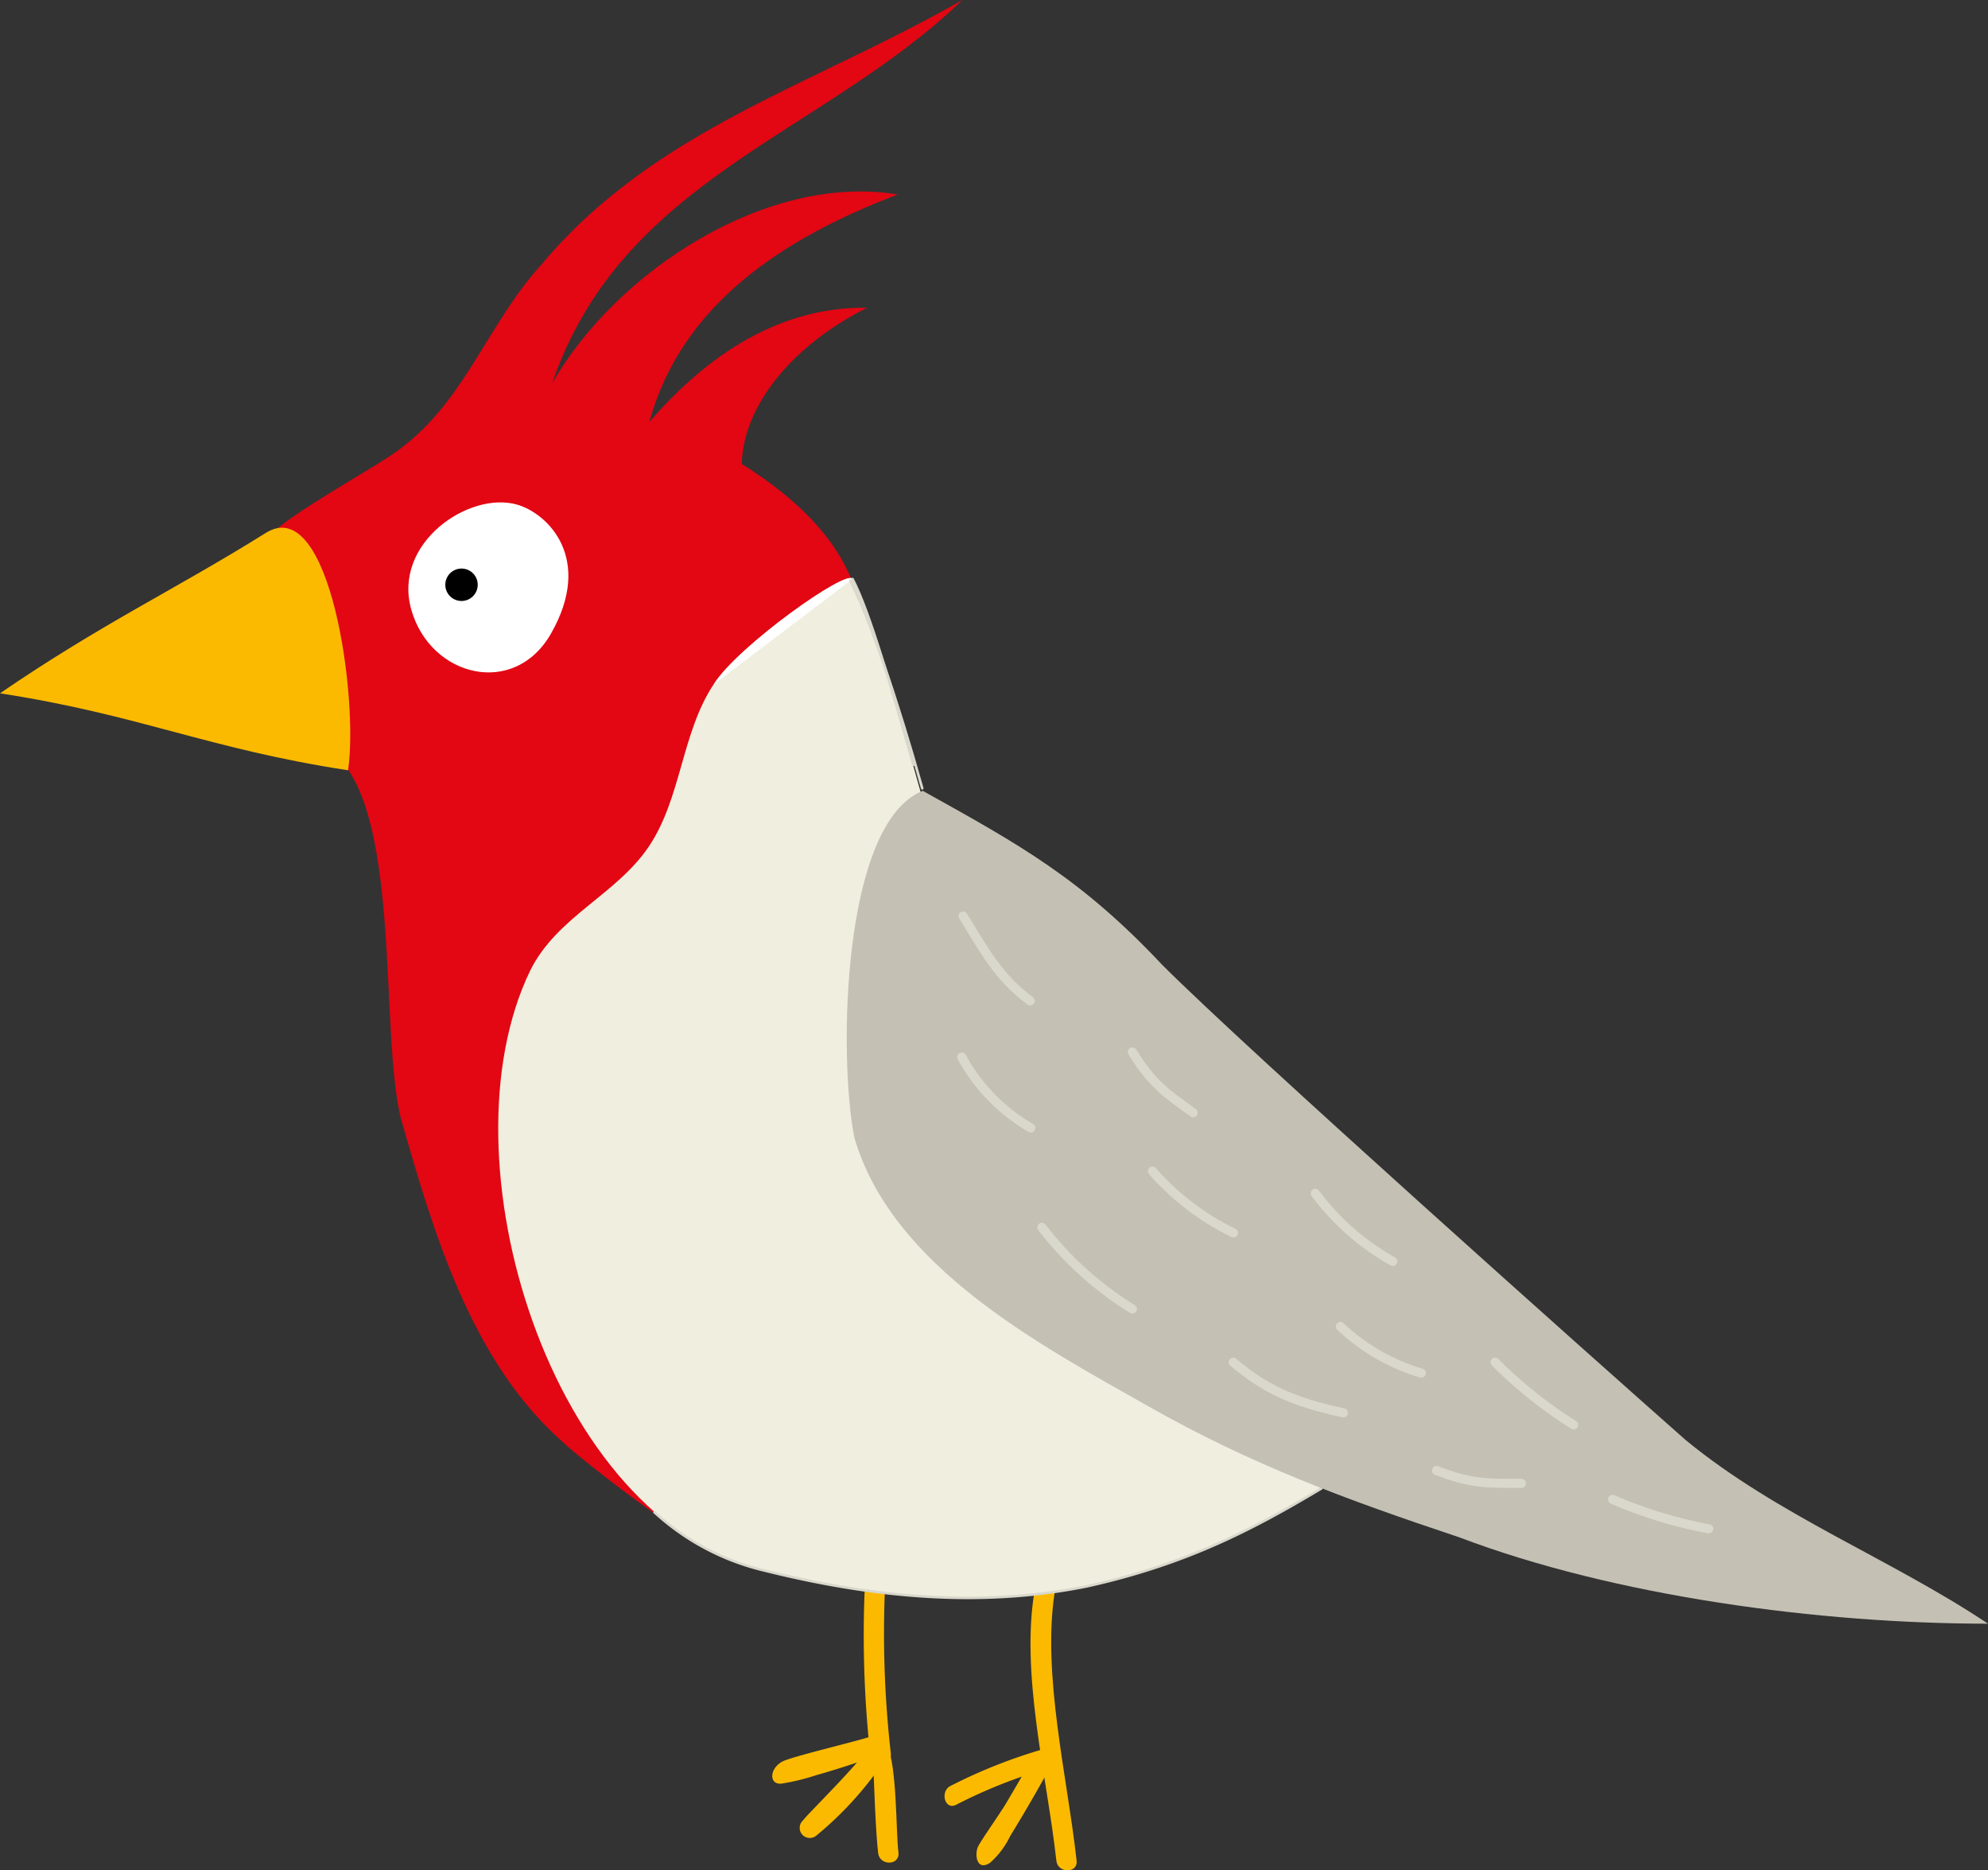 <svg xmlns="http://www.w3.org/2000/svg" viewBox="0 0 196.38 184.71"><rect x="0" y="0" width="196.38" height="184.71" fill="#333333" stroke="none"/><defs><style>.cls-1{fill:#fbba00;}.cls-2{fill:#e30613;}.cls-3{fill:#f0eedf;}.cls-4{fill:#fff;}.cls-5,.cls-7,.cls-8{fill:none;stroke:#dad8cc;stroke-linecap:round;}.cls-5{stroke-width:0.25px;}.cls-6{fill:#c4c0b4;}.cls-7{stroke-width:0.26px;}.cls-8{stroke-width:0.9px;}</style></defs><title>pajaro</title><g id="Layer_2" data-name="Layer 2"><g id="Layer_1-2" data-name="Layer 1"><path class="cls-1" d="M104.17,157.36c-1.22,8.11,1.28,18.2,2.18,26.4.14,1.27-1.86,1.27-2,0-.92-8.36-3.62-18.66-2.1-26.93C102.48,155.56,104.35,156.14,104.17,157.36Z"/><path class="cls-1" d="M102.07,173.44c-.86,1.54-1.75,3.07-2.65,4.59-.62,1.06-2.72,4-2.86,4.46-.28.86,0,2.28,1.23,1.48a8.23,8.23,0,0,0,2-2.65c1.39-2.26,2.72-4.56,4-6.89A1,1,0,0,0,102.07,173.44Z"/><path class="cls-1" d="M103.09,172.73a51.76,51.76,0,0,0-9.17,3.63c-1.09.51-.61,2.42.5,1.89a50.09,50.09,0,0,1,9.15-3.63C104.74,174.27,104.24,172.38,103.09,172.73Z"/><path class="cls-1" d="M85.48,155.67A108.49,108.49,0,0,0,86,173.6c.15,1.27,2.11.86,2-.41a105.32,105.32,0,0,1-.53-17.4A1,1,0,0,0,85.48,155.67Z"/><path class="cls-1" d="M86,171.5c-1.63.54-7.9,2-8.77,2.49-1.3.78-1.22,2.31,0,2.15a21.48,21.48,0,0,0,3.43-.84c2-.55,4-1.24,6-1.91A1,1,0,0,0,86,171.5Z"/><path class="cls-1" d="M86,172.35c-1.39,2.11-6.18,6.74-6.67,7.42a1.24,1.24,0,0,0-.18.21,1,1,0,0,0,1.5,1.29,34.5,34.5,0,0,0,7-7.83A1,1,0,0,0,86,172.35Z"/><path class="cls-1" d="M86.28,173.86c0,1.47.24,7.41.47,9.16.16,1.27,2.16,1.22,2-.07-.25-2-.14-8.59-1.11-10.55C87.07,171.25,86,172.4,86.28,173.86Z"/><path class="cls-2" d="M26.27,53.89c5.87,8,10.27,9.74,6.54,20.41,6.93,5.34,4.66,27.58,6.78,36.11,3.2,11.21,6.93,24,16,32C57.19,144,68.91,153.08,70,152.54c4.28-.53,3.73-12.27,4.28-15.46,1.06-13.33-.53-26.67.53-40C75.87,80.54,99,61.88,73.27,45.82c.18-6,5.25-11.86,12.39-15.43C76.15,30.27,69,36.06,64.14,41.68,67.33,30,77.48,23.46,88.68,19.21c-12.79-2.14-27.74,7.47-34.14,18.65C61.47,17.6,81.2,13.34,95.07,0,80.14,8.53,64.68,12.79,53.48,26.13,48.15,32,46,39.45,39.61,44.26c-2.67,2.14-15.28,8.62-13.69,10.21"/><path class="cls-3" d="M84.22,57.18c3.42,6.61,8.7,30.53,11.38,35.44,10.68,20.27,30.94,30.92,45.32,48-11.73,6.93-19.2,12.79-33.6,16-10.67,2.14-21.33,1.06-32-1.61-20.8-4.8-32-40.53-22.93-59.19,2.66-5.33,8.53-7.47,11.73-12.26s3.2-11.2,6.39-16C72.86,63.82,83.68,56.14,84.22,57.18Z"/><path class="cls-4" d="M70.53,67.57c2.33-3.73,13.15-11.43,13.69-10.39Z"/><path class="cls-5" d="M130.52,147c-6.88,4.12-13.43,7.51-23.18,9.67-10.68,2.14-21.33,1.06-32-1.61a24.34,24.34,0,0,1-10.69-5.71"/><path class="cls-5" d="M84.22,57.18c1.72,3.3,3.89,10.93,6,18.36"/><path class="cls-6" d="M91.15,78.1c-8,3.2-8.34,26.25-6.75,34.26,3.73,12.79,18.46,20.53,29.07,26.54,10.08,5.72,19.45,9.18,30.65,12.91,15.46,5.87,35.73,8.54,52.26,8.54-9.59-6.4-20.79-10.68-29.86-18.13-9.06-8-43.18-38.4-51.71-46.93C106.79,86.76,100.74,83.43,91.15,78.1Z"/><path class="cls-1" d="M26.27,52.62C17.39,58.18,10.12,61.54,0,68.47c13.87,2.14,20.51,5.48,34.38,7.6C35.44,69.14,32.65,48.66,26.27,52.62Z"/><path class="cls-4" d="M51.06,49.83c-4.72-1.35-12.33,3.8-10.42,10.42s10.14,8.64,13.76,2.37C58.66,55.22,54.17,50.71,51.06,49.83Z"/><path d="M45.59,59.35a1.6,1.6,0,0,0,0-3.2A1.6,1.6,0,0,0,45.59,59.35Z"/><path class="cls-7" d="M84,57.35c2,3.93,4.7,11.95,7.1,20.5"/><path class="cls-8" d="M95,104.39a18.12,18.12,0,0,0,6.82,7"/><path class="cls-8" d="M113.84,115.66a25.61,25.61,0,0,0,8,6.1"/><path class="cls-8" d="M95.14,90.47c2,3.23,3.41,6,6.63,8.37"/><path class="cls-8" d="M129.93,117.85a24.35,24.35,0,0,0,7.65,6.72"/><path class="cls-8" d="M102.92,121.21a33.42,33.42,0,0,0,8.94,8.06"/><path class="cls-8" d="M111.86,103.89c2,3.24,3.41,4.12,6,6"/><path class="cls-8" d="M141.9,145.22c3.55,1.38,5.19,1.26,8.39,1.27"/><path class="cls-8" d="M132.41,131a19.63,19.63,0,0,0,8,4.6"/><path class="cls-8" d="M121.82,134.53c3,2.51,5.6,3.86,10.89,5"/><path class="cls-8" d="M159.3,148.08a44.39,44.39,0,0,0,9.49,2.9"/><path class="cls-8" d="M147.69,134.53a44.45,44.45,0,0,0,7.76,6.19"/></g></g></svg>